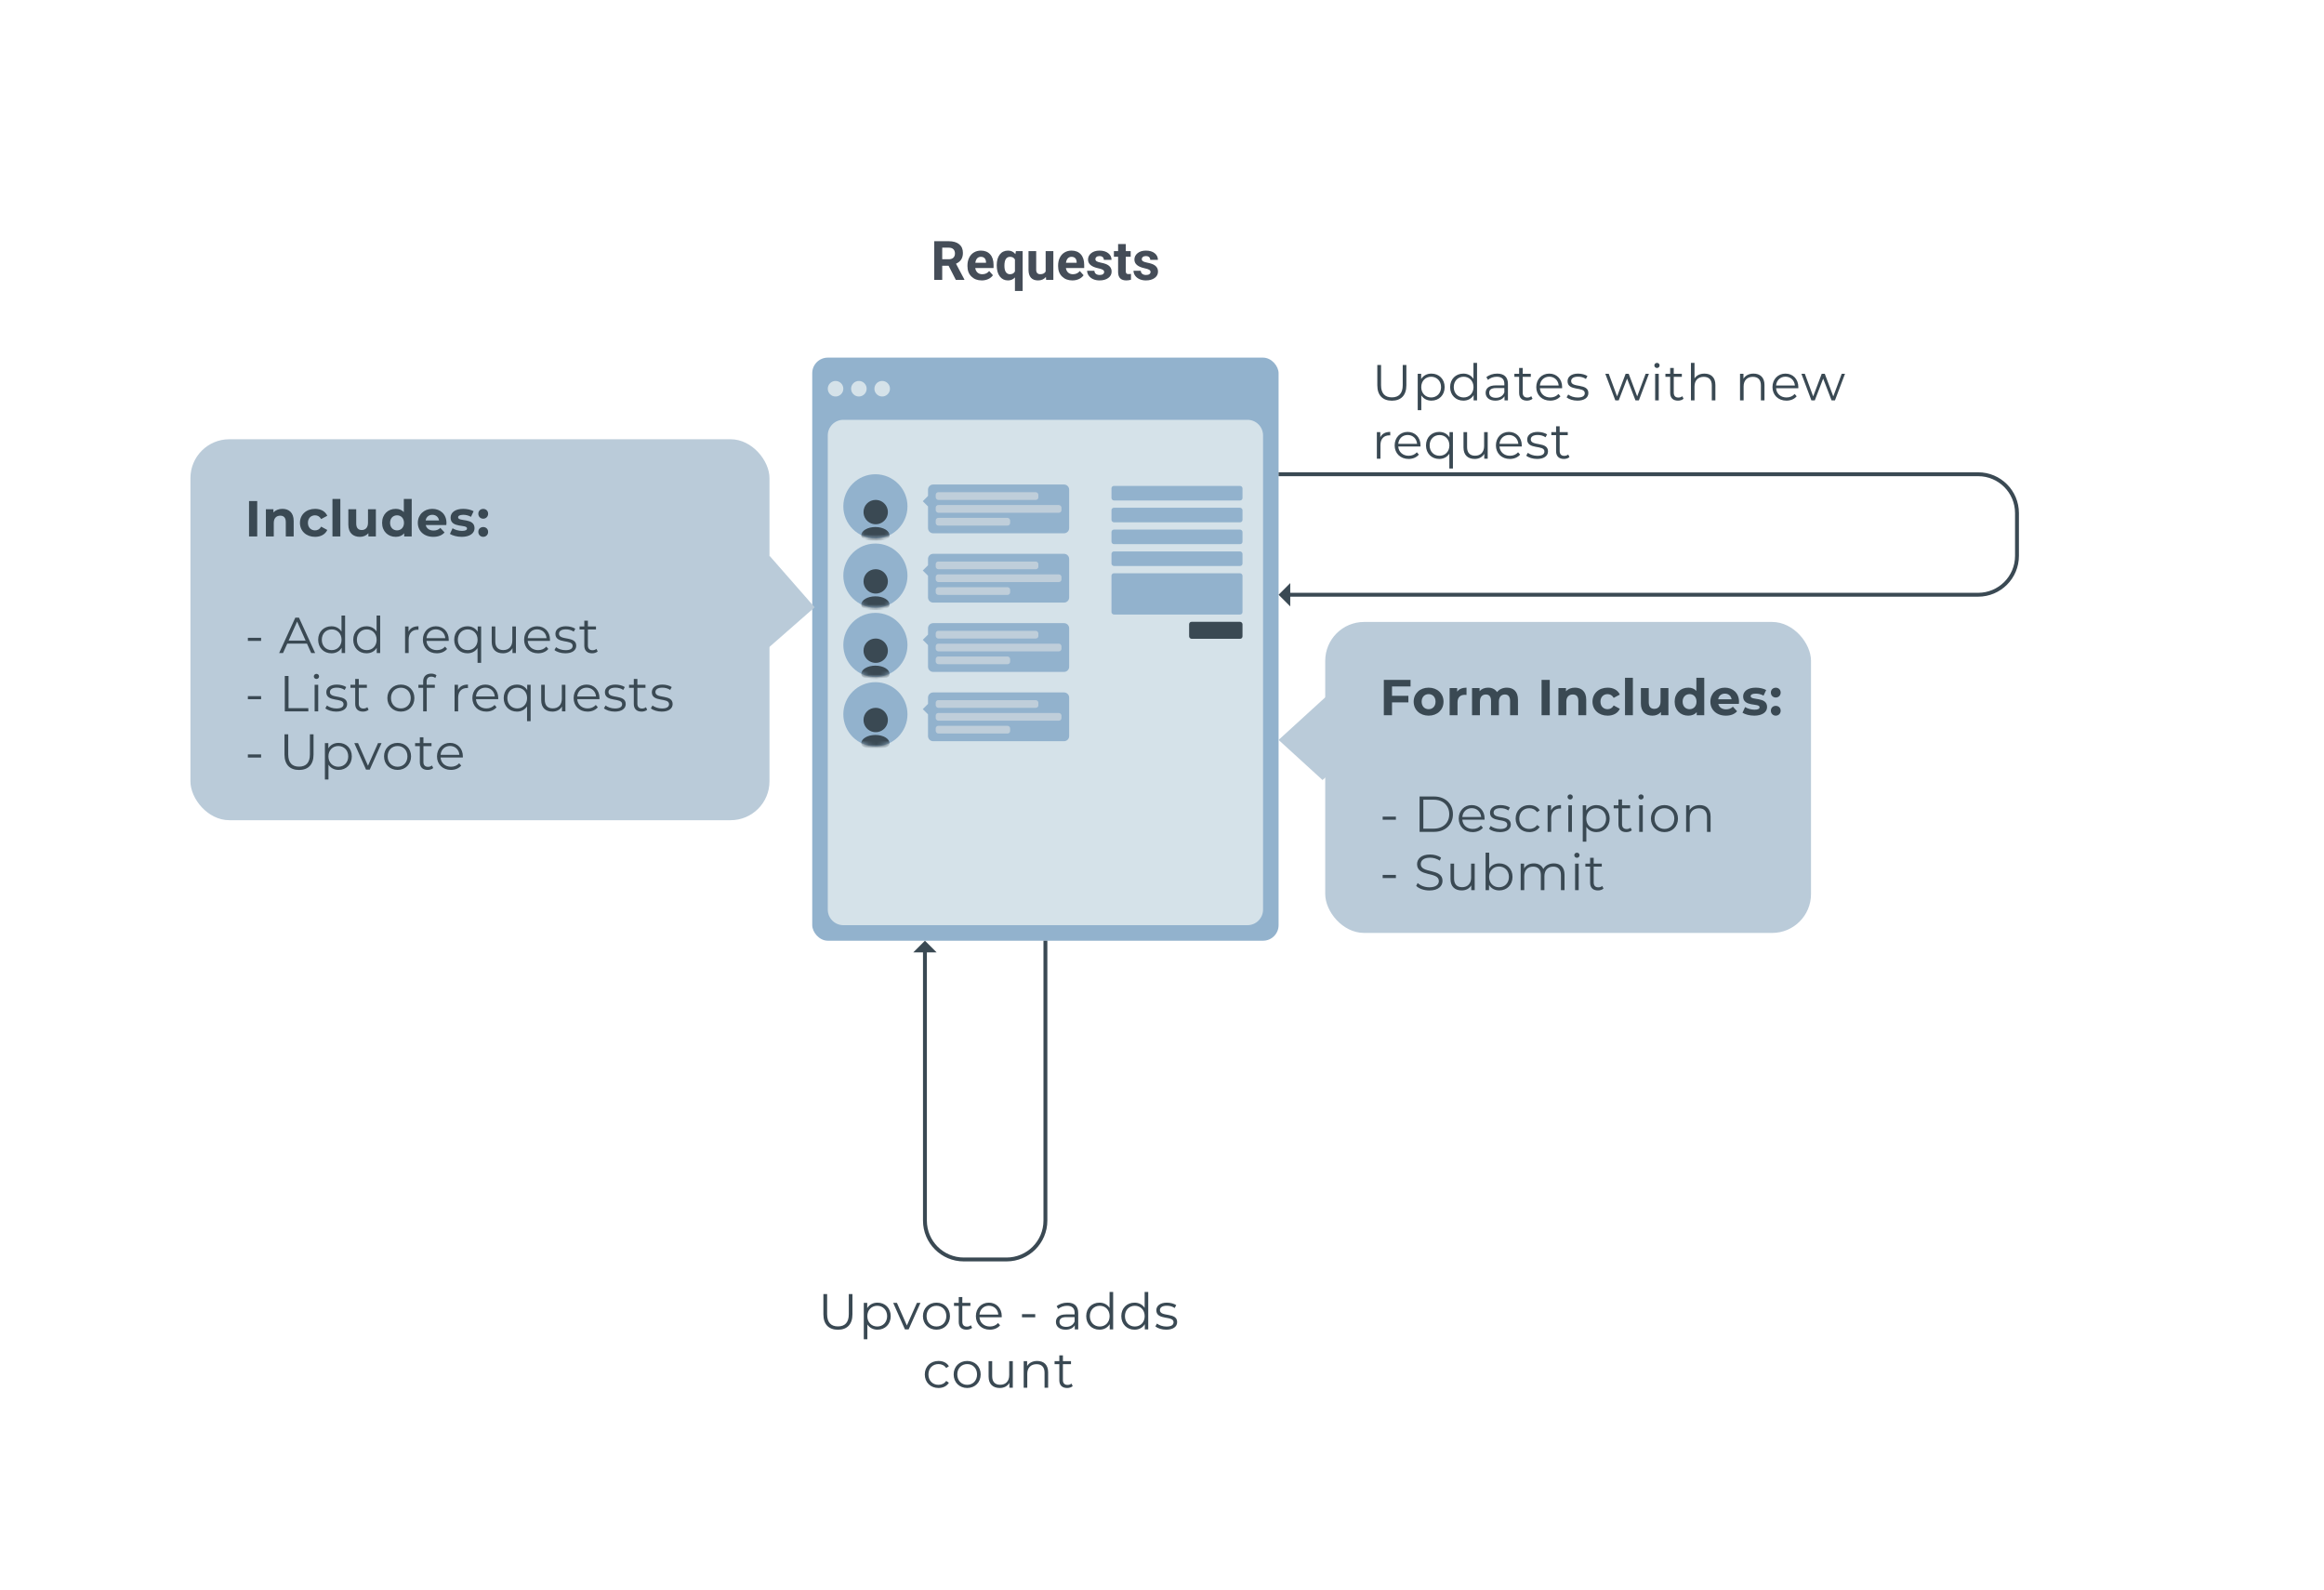 <svg width="598" height="409" viewBox="0 0 598 409" fill="none" xmlns="http://www.w3.org/2000/svg">
<g clip-path="url(#clip0)">
<rect x="209" y="92" width="120" height="150" rx="4" fill="#92B2CD"/>
<path fill-rule="evenodd" clip-rule="evenodd" d="M217 108H321C323.209 108 325 109.791 325 112V234C325 236.209 323.209 238 321 238H217C214.791 238 213 236.209 213 234V112C213 109.791 214.791 108 217 108ZM215 98C216.105 98 217 98.895 217 100C217 101.105 216.105 102 215 102C213.895 102 213 101.105 213 100C213.003 98.897 213.897 98.003 215 98ZM221 98C222.105 98 223 98.895 223 100C223 101.105 222.105 102 221 102C219.895 102 219 101.105 219 100C219.003 98.897 219.897 98.003 221 98ZM227 98C228.105 98 229 98.895 229 100C229 101.105 228.105 102 227 102C225.895 102 225 101.105 225 100C225.003 98.897 225.897 98.003 227 98Z" fill="#D5E2E9"/>
<path d="M225.255 138.509C229.814 138.509 233.509 134.814 233.509 130.255C233.509 125.696 229.814 122 225.255 122C220.696 122 217 125.696 217 130.255C217 134.814 220.696 138.509 225.255 138.509Z" fill="#92B2CD"/>
<mask id="mask0" mask-type="alpha" maskUnits="userSpaceOnUse" x="217" y="122" width="17" height="17">
<path d="M225.255 138.509C229.814 138.509 233.509 134.814 233.509 130.255C233.509 125.696 229.814 122 225.255 122C220.696 122 217 125.696 217 130.255C217 134.814 220.696 138.509 225.255 138.509Z" fill="white"/>
</mask>
<g mask="url(#mask0)">
<path fill-rule="evenodd" clip-rule="evenodd" d="M225.255 135.578C227.263 135.578 228.887 136.535 228.887 137.711C228.887 138.886 227.263 139.078 225.255 139.078C223.248 139.078 221.623 138.886 221.623 137.711C221.623 136.535 223.248 135.578 225.255 135.578ZM228.205 130.486C228.714 131.654 228.465 133.015 227.574 133.927C226.683 134.839 225.328 135.121 224.148 134.639C222.967 134.158 222.196 133.009 222.198 131.734C222.188 130.913 222.504 130.122 223.078 129.535C223.651 128.948 224.434 128.613 225.255 128.604C226.53 128.573 227.696 129.317 228.205 130.486Z" fill="#3A4953"/>
</g>
<path fill-rule="evenodd" clip-rule="evenodd" d="M273.792 124.642H240.113C239.385 124.644 238.795 125.234 238.792 125.962V127.587L237.445 128.934L238.792 130.281V135.868C238.795 136.597 239.385 137.187 240.113 137.189H273.792C274.521 137.187 275.111 136.597 275.113 135.868V125.962C275.111 125.234 274.521 124.644 273.792 124.642Z" fill="#92B2CD"/>
<rect x="240.774" y="126.623" width="26.415" height="1.981" rx="0.66" fill="#BFCEDA"/>
<rect x="240.774" y="129.924" width="32.358" height="1.981" rx="0.66" fill="#BFCEDA"/>
<rect x="240.774" y="133.226" width="19.151" height="1.981" rx="0.66" fill="#BFCEDA"/>
<path d="M225.255 156.339C229.814 156.339 233.509 152.644 233.509 148.085C233.509 143.526 229.814 139.83 225.255 139.83C220.696 139.83 217 143.526 217 148.085C217 152.644 220.696 156.339 225.255 156.339Z" fill="#92B2CD"/>
<mask id="mask1" mask-type="alpha" maskUnits="userSpaceOnUse" x="217" y="139" width="17" height="18">
<path d="M225.255 156.339C229.814 156.339 233.509 152.644 233.509 148.085C233.509 143.526 229.814 139.83 225.255 139.83C220.696 139.83 217 143.526 217 148.085C217 152.644 220.696 156.339 225.255 156.339Z" fill="white"/>
</mask>
<g mask="url(#mask1)">
<path fill-rule="evenodd" clip-rule="evenodd" d="M225.255 153.407C227.263 153.407 228.887 154.365 228.887 155.54C228.887 156.716 227.263 156.907 225.255 156.907C223.248 156.907 221.623 156.716 221.623 155.54C221.623 154.365 223.248 153.407 225.255 153.407ZM225.255 146.434C226.53 146.403 227.696 147.147 228.205 148.315C228.714 149.484 228.465 150.845 227.574 151.757C226.683 152.669 225.328 152.951 224.148 152.469C222.967 151.987 222.196 150.839 222.198 149.564C222.188 148.743 222.504 147.952 223.078 147.365C223.651 146.778 224.434 146.443 225.255 146.434Z" fill="#3A4953"/>
</g>
<path fill-rule="evenodd" clip-rule="evenodd" d="M273.792 142.472H240.113C239.385 142.474 238.795 143.064 238.792 143.792V145.417L237.445 146.764L238.792 148.111V153.698C238.795 154.427 239.385 155.017 240.113 155.019H273.792C274.521 155.017 275.111 154.427 275.113 153.698V143.792C275.111 143.064 274.521 142.474 273.792 142.472Z" fill="#92B2CD"/>
<rect x="240.774" y="144.453" width="26.415" height="1.981" rx="0.66" fill="#BFCEDA"/>
<rect x="240.774" y="147.755" width="32.358" height="1.981" rx="0.66" fill="#BFCEDA"/>
<rect x="240.774" y="151.057" width="19.151" height="1.981" rx="0.66" fill="#BFCEDA"/>
<path d="M225.255 174.17C229.814 174.17 233.509 170.474 233.509 165.915C233.509 161.356 229.814 157.66 225.255 157.66C220.696 157.66 217 161.356 217 165.915C217 170.474 220.696 174.17 225.255 174.17Z" fill="#92B2CD"/>
<mask id="mask2" mask-type="alpha" maskUnits="userSpaceOnUse" x="217" y="157" width="17" height="18">
<path d="M225.255 174.17C229.814 174.17 233.509 170.474 233.509 165.915C233.509 161.356 229.814 157.66 225.255 157.66C220.696 157.66 217 161.356 217 165.915C217 170.474 220.696 174.17 225.255 174.17Z" fill="white"/>
</mask>
<g mask="url(#mask2)">
<path fill-rule="evenodd" clip-rule="evenodd" d="M225.255 171.238C227.263 171.238 228.887 172.195 228.887 173.371C228.887 174.546 227.263 174.738 225.255 174.738C223.248 174.738 221.623 174.546 221.623 173.371C221.623 172.195 223.248 171.238 225.255 171.238ZM228.205 166.146C228.714 167.315 228.465 168.675 227.574 169.587C226.683 170.499 225.328 170.781 224.148 170.299C222.967 169.818 222.196 168.669 222.198 167.394C222.188 166.574 222.504 165.783 223.078 165.196C223.651 164.608 224.434 164.273 225.255 164.264C226.53 164.233 227.696 164.977 228.205 166.146Z" fill="#3A4953"/>
</g>
<path fill-rule="evenodd" clip-rule="evenodd" d="M273.792 160.302H240.113C239.385 160.304 238.795 160.894 238.792 161.623V163.247L237.445 164.594L238.792 165.941V171.528C238.795 172.257 239.385 172.847 240.113 172.849H273.792C274.521 172.847 275.111 172.257 275.113 171.528V161.623C275.111 160.894 274.521 160.304 273.792 160.302Z" fill="#92B2CD"/>
<rect x="240.774" y="162.283" width="26.415" height="1.981" rx="0.66" fill="#BFCEDA"/>
<rect x="240.774" y="165.585" width="32.358" height="1.981" rx="0.66" fill="#BFCEDA"/>
<rect x="240.774" y="168.887" width="19.151" height="1.981" rx="0.66" fill="#BFCEDA"/>
<path d="M225.255 192C229.814 192 233.509 188.304 233.509 183.745C233.509 179.186 229.814 175.49 225.255 175.49C220.696 175.49 217 179.186 217 183.745C217 188.304 220.696 192 225.255 192Z" fill="#92B2CD"/>
<mask id="mask3" mask-type="alpha" maskUnits="userSpaceOnUse" x="217" y="175" width="17" height="17">
<path d="M225.255 192C229.814 192 233.509 188.304 233.509 183.745C233.509 179.186 229.814 175.49 225.255 175.49C220.696 175.49 217 179.186 217 183.745C217 188.304 220.696 192 225.255 192Z" fill="white"/>
</mask>
<g mask="url(#mask3)">
<path fill-rule="evenodd" clip-rule="evenodd" d="M225.255 189.068C227.263 189.068 228.887 190.025 228.887 191.201C228.887 192.376 227.263 192.568 225.255 192.568C223.248 192.568 221.623 192.376 221.623 191.201C221.623 190.025 223.248 189.068 225.255 189.068ZM225.255 182.094C226.53 182.063 227.696 182.807 228.205 183.976C228.714 185.145 228.465 186.505 227.574 187.417C226.683 188.329 225.328 188.611 224.148 188.129C222.967 187.648 222.196 186.499 222.198 185.224C222.188 184.404 222.504 183.613 223.078 183.026C223.651 182.439 224.434 182.103 225.255 182.094Z" fill="#3A4953"/>
</g>
<path fill-rule="evenodd" clip-rule="evenodd" d="M273.792 178.132H240.113C239.385 178.134 238.795 178.724 238.792 179.453V181.077L237.445 182.425L238.792 183.772V189.358C238.795 190.087 239.385 190.677 240.113 190.679H273.792C274.521 190.677 275.111 190.087 275.113 189.358V179.453C275.111 178.724 274.521 178.134 273.792 178.132Z" fill="#92B2CD"/>
<rect x="240.774" y="180.113" width="26.415" height="1.981" rx="0.66" fill="#BFCEDA"/>
<rect x="240.774" y="183.415" width="32.358" height="1.981" rx="0.66" fill="#BFCEDA"/>
<rect x="240.774" y="186.717" width="19.151" height="1.981" rx="0.66" fill="#BFCEDA"/>
<path d="M244.083 68.358H242.449V72.002H240.398V62.049H244.097C245.272 62.049 246.179 62.311 246.817 62.835C247.455 63.359 247.774 64.1 247.774 65.057C247.774 65.736 247.626 66.303 247.33 66.759C247.038 67.21 246.594 67.57 245.997 67.839L248.15 71.906V72.002H245.949L244.083 68.358ZM242.449 66.697H244.104C244.618 66.697 245.017 66.567 245.3 66.308C245.582 66.043 245.724 65.681 245.724 65.221C245.724 64.751 245.589 64.382 245.32 64.113C245.056 63.844 244.648 63.71 244.097 63.71H242.449V66.697ZM252.614 72.139C251.53 72.139 250.646 71.806 249.962 71.141C249.283 70.475 248.943 69.589 248.943 68.481V68.29C248.943 67.547 249.087 66.884 249.374 66.301C249.661 65.713 250.067 65.262 250.591 64.947C251.119 64.628 251.721 64.469 252.396 64.469C253.407 64.469 254.202 64.788 254.781 65.426C255.365 66.064 255.656 66.968 255.656 68.14V68.946H250.946C251.01 69.429 251.201 69.817 251.521 70.108C251.844 70.4 252.252 70.546 252.744 70.546C253.505 70.546 254.1 70.27 254.528 69.719L255.499 70.806C255.203 71.225 254.802 71.553 254.296 71.79C253.79 72.022 253.229 72.139 252.614 72.139ZM252.389 66.068C251.997 66.068 251.678 66.201 251.432 66.465C251.19 66.729 251.035 67.107 250.967 67.6H253.715V67.442C253.706 67.005 253.587 66.668 253.359 66.431C253.132 66.189 252.808 66.068 252.389 66.068ZM256.477 68.235C256.477 67.073 256.734 66.155 257.249 65.481C257.769 64.806 258.479 64.469 259.382 64.469C260.175 64.469 260.806 64.772 261.275 65.378L261.405 64.606H263.142V74.846H261.159V71.366C260.703 71.881 260.106 72.139 259.368 72.139C258.489 72.139 257.787 71.797 257.263 71.113C256.739 70.43 256.477 69.47 256.477 68.235ZM258.452 68.379C258.452 69.085 258.575 69.623 258.821 69.992C259.072 70.361 259.423 70.546 259.874 70.546C260.48 70.546 260.909 70.304 261.159 69.821V66.766C260.913 66.301 260.489 66.068 259.888 66.068C259.432 66.068 259.079 66.253 258.828 66.622C258.577 66.991 258.452 67.577 258.452 68.379ZM269.13 71.25C268.642 71.842 267.968 72.139 267.106 72.139C266.313 72.139 265.707 71.911 265.288 71.455C264.873 70.999 264.661 70.332 264.652 69.452V64.606H266.628V69.384C266.628 70.154 266.979 70.539 267.681 70.539C268.351 70.539 268.811 70.307 269.062 69.842V64.606H271.044V72.002H269.185L269.13 71.25ZM275.938 72.139C274.854 72.139 273.97 71.806 273.286 71.141C272.607 70.475 272.268 69.589 272.268 68.481V68.29C272.268 67.547 272.411 66.884 272.698 66.301C272.985 65.713 273.391 65.262 273.915 64.947C274.444 64.628 275.045 64.469 275.72 64.469C276.731 64.469 277.527 64.788 278.105 65.426C278.689 66.064 278.98 66.968 278.98 68.14V68.946H274.271C274.334 69.429 274.526 69.817 274.845 70.108C275.168 70.4 275.576 70.546 276.068 70.546C276.829 70.546 277.424 70.27 277.853 69.719L278.823 70.806C278.527 71.225 278.126 71.553 277.62 71.79C277.114 72.022 276.554 72.139 275.938 72.139ZM275.713 66.068C275.321 66.068 275.002 66.201 274.756 66.465C274.514 66.729 274.359 67.107 274.291 67.6H277.039V67.442C277.03 67.005 276.911 66.668 276.684 66.431C276.456 66.189 276.132 66.068 275.713 66.068ZM284.114 69.958C284.114 69.716 283.993 69.527 283.752 69.391C283.515 69.249 283.132 69.124 282.604 69.015C280.844 68.645 279.965 67.898 279.965 66.772C279.965 66.116 280.236 65.569 280.778 65.132C281.325 64.69 282.038 64.469 282.918 64.469C283.857 64.469 284.606 64.69 285.167 65.132C285.732 65.574 286.015 66.148 286.015 66.855H284.039C284.039 66.572 283.948 66.34 283.766 66.157C283.583 65.97 283.299 65.877 282.911 65.877C282.578 65.877 282.321 65.952 282.139 66.103C281.956 66.253 281.865 66.444 281.865 66.677C281.865 66.895 281.968 67.073 282.173 67.21C282.382 67.342 282.733 67.458 283.226 67.559C283.718 67.654 284.132 67.764 284.47 67.887C285.513 68.269 286.035 68.933 286.035 69.876C286.035 70.55 285.746 71.097 285.167 71.517C284.588 71.931 283.841 72.139 282.925 72.139C282.305 72.139 281.754 72.029 281.271 71.811C280.792 71.587 280.416 71.284 280.143 70.901C279.869 70.514 279.732 70.097 279.732 69.65H281.605C281.624 70.001 281.754 70.27 281.995 70.457C282.237 70.644 282.56 70.737 282.966 70.737C283.344 70.737 283.629 70.667 283.82 70.525C284.016 70.38 284.114 70.19 284.114 69.958ZM289.679 62.787V64.606H290.943V66.055H289.679V69.746C289.679 70.019 289.731 70.216 289.836 70.334C289.941 70.453 290.141 70.512 290.438 70.512C290.656 70.512 290.85 70.496 291.019 70.464V71.961C290.631 72.079 290.232 72.139 289.822 72.139C288.437 72.139 287.73 71.439 287.703 70.04V66.055H286.623V64.606H287.703V62.787H289.679ZM296.05 69.958C296.05 69.716 295.929 69.527 295.688 69.391C295.451 69.249 295.068 69.124 294.539 69.015C292.78 68.645 291.9 67.898 291.9 66.772C291.9 66.116 292.172 65.569 292.714 65.132C293.261 64.69 293.974 64.469 294.854 64.469C295.792 64.469 296.542 64.69 297.103 65.132C297.668 65.574 297.95 66.148 297.95 66.855H295.975C295.975 66.572 295.883 66.34 295.701 66.157C295.519 65.97 295.234 65.877 294.847 65.877C294.514 65.877 294.257 65.952 294.074 66.103C293.892 66.253 293.801 66.444 293.801 66.677C293.801 66.895 293.903 67.073 294.108 67.21C294.318 67.342 294.669 67.458 295.161 67.559C295.653 67.654 296.068 67.764 296.405 67.887C297.449 68.269 297.971 68.933 297.971 69.876C297.971 70.55 297.681 71.097 297.103 71.517C296.524 71.931 295.776 72.139 294.86 72.139C294.241 72.139 293.689 72.029 293.206 71.811C292.728 71.587 292.352 71.284 292.078 70.901C291.805 70.514 291.668 70.097 291.668 69.65H293.541C293.559 70.001 293.689 70.27 293.931 70.457C294.172 70.644 294.496 70.737 294.901 70.737C295.28 70.737 295.564 70.667 295.756 70.525C295.952 70.38 296.05 70.19 296.05 69.958Z" fill="#454D58"/>
<rect x="286" y="125" width="33.714" height="3.746" rx="0.624" fill="#92B2CD"/>
<rect x="286" y="130.619" width="33.714" height="3.746" rx="0.624" fill="#92B2CD"/>
<rect x="286" y="136.238" width="33.714" height="3.746" rx="0.624" fill="#92B2CD"/>
<rect x="286" y="141.857" width="33.714" height="3.746" rx="0.624" fill="#92B2CD"/>
<rect x="286" y="147.476" width="33.714" height="10.614" rx="0.624" fill="#92B2CD"/>
<rect x="305.979" y="159.963" width="13.736" height="4.37" rx="0.624" fill="#3A4953"/>
<rect x="49" y="113" width="149" height="98" rx="10" fill="#BACBD9"/>
<path fill-rule="evenodd" clip-rule="evenodd" d="M209.625 156.229L197.591 166.773L186 153.544L198.035 143L209.625 156.229Z" fill="#BACBD9"/>
<path d="M64.079 138H66.185V128.9H64.079V138ZM72.669 130.902C71.72 130.902 70.901 131.227 70.355 131.825V131.006H68.418V138H70.446V134.542C70.446 133.255 71.148 132.657 72.123 132.657C73.02 132.657 73.54 133.177 73.54 134.308V138H75.568V133.996C75.568 131.864 74.32 130.902 72.669 130.902ZM81.079 138.104C82.548 138.104 83.705 137.454 84.212 136.336L82.639 135.478C82.262 136.154 81.703 136.44 81.066 136.44C80.039 136.44 79.233 135.725 79.233 134.503C79.233 133.281 80.039 132.566 81.066 132.566C81.703 132.566 82.262 132.865 82.639 133.528L84.212 132.683C83.705 131.539 82.548 130.902 81.079 130.902C78.804 130.902 77.179 132.397 77.179 134.503C77.179 136.609 78.804 138.104 81.079 138.104ZM85.546 138H87.574V128.354H85.546V138ZM94.691 131.006V134.464C94.691 135.751 94.015 136.349 93.079 136.349C92.182 136.349 91.662 135.829 91.662 134.659V131.006H89.634V134.958C89.634 137.116 90.869 138.104 92.624 138.104C93.482 138.104 94.262 137.779 94.795 137.168V138H96.719V131.006H94.691ZM103.91 128.354V131.747C103.403 131.175 102.675 130.902 101.817 130.902C99.841 130.902 98.32 132.306 98.32 134.503C98.32 136.7 99.841 138.104 101.817 138.104C102.753 138.104 103.494 137.805 104.001 137.194V138H105.938V128.354H103.91ZM102.168 136.44C101.154 136.44 100.374 135.712 100.374 134.503C100.374 133.294 101.154 132.566 102.168 132.566C103.169 132.566 103.949 133.294 103.949 134.503C103.949 135.712 103.169 136.44 102.168 136.44ZM114.883 134.529C114.883 132.28 113.297 130.902 111.243 130.902C109.111 130.902 107.512 132.41 107.512 134.503C107.512 136.583 109.085 138.104 111.503 138.104C112.764 138.104 113.739 137.714 114.389 136.973L113.31 135.803C112.829 136.258 112.296 136.479 111.555 136.479C110.489 136.479 109.748 135.946 109.553 135.075H114.844C114.857 134.906 114.883 134.685 114.883 134.529ZM111.256 132.436C112.166 132.436 112.829 133.008 112.972 133.892H109.527C109.67 132.995 110.333 132.436 111.256 132.436ZM118.803 138.104C120.896 138.104 122.105 137.181 122.105 135.881C122.105 133.125 117.88 134.282 117.88 133.086C117.88 132.722 118.27 132.436 119.18 132.436C119.817 132.436 120.506 132.566 121.195 132.956L121.871 131.513C121.208 131.123 120.142 130.902 119.18 130.902C117.139 130.902 115.943 131.838 115.943 133.164C115.943 135.959 120.168 134.789 120.168 135.933C120.168 136.323 119.817 136.57 118.881 136.57C118.023 136.57 117.074 136.297 116.45 135.894L115.774 137.35C116.424 137.779 117.62 138.104 118.803 138.104ZM124.34 133.437C125.042 133.437 125.601 132.904 125.601 132.163C125.601 131.409 125.042 130.915 124.34 130.915C123.638 130.915 123.079 131.409 123.079 132.163C123.079 132.904 123.638 133.437 124.34 133.437ZM124.34 138.104C125.042 138.104 125.601 137.571 125.601 136.83C125.601 136.076 125.042 135.582 124.34 135.582C123.638 135.582 123.079 136.076 123.079 136.83C123.079 137.571 123.638 138.104 124.34 138.104ZM63.78 164.88H67.186V164.074H63.78V164.88ZM80.081 168H81.094L76.934 158.9H75.986L71.826 168H72.826L73.918 165.569H78.989L80.081 168ZM74.269 164.789L76.454 159.901L78.638 164.789H74.269ZM87.875 158.354V162.462C87.303 161.578 86.367 161.11 85.275 161.11C83.325 161.11 81.869 162.514 81.869 164.581C81.869 166.648 83.325 168.065 85.275 168.065C86.406 168.065 87.355 167.571 87.914 166.648V168H88.798V158.354H87.875ZM85.353 167.246C83.897 167.246 82.805 166.18 82.805 164.581C82.805 162.982 83.897 161.916 85.353 161.916C86.796 161.916 87.888 162.982 87.888 164.581C87.888 166.18 86.796 167.246 85.353 167.246ZM96.902 158.354V162.462C96.33 161.578 95.394 161.11 94.302 161.11C92.352 161.11 90.896 162.514 90.896 164.581C90.896 166.648 92.352 168.065 94.302 168.065C95.433 168.065 96.382 167.571 96.941 166.648V168H97.825V158.354H96.902ZM94.38 167.246C92.924 167.246 91.832 166.18 91.832 164.581C91.832 162.982 92.924 161.916 94.38 161.916C95.823 161.916 96.915 162.982 96.915 164.581C96.915 166.18 95.823 167.246 94.38 167.246ZM105.116 162.501V161.162H104.232V168H105.155V164.516C105.155 162.904 106.026 161.994 107.456 161.994C107.521 161.994 107.599 162.007 107.677 162.007V161.11C106.416 161.11 105.545 161.591 105.116 162.501ZM115.468 164.581C115.468 162.527 114.077 161.11 112.153 161.11C110.229 161.11 108.812 162.553 108.812 164.581C108.812 166.609 110.268 168.065 112.4 168.065C113.479 168.065 114.428 167.675 115.039 166.947L114.519 166.349C113.999 166.947 113.258 167.246 112.426 167.246C110.931 167.246 109.839 166.297 109.735 164.867H115.455C115.455 164.763 115.468 164.659 115.468 164.581ZM112.153 161.903C113.492 161.903 114.467 162.839 114.584 164.178H109.735C109.852 162.839 110.827 161.903 112.153 161.903ZM122.919 161.162V162.514C122.36 161.604 121.411 161.11 120.28 161.11C118.33 161.11 116.874 162.514 116.874 164.581C116.874 166.661 118.33 168.065 120.28 168.065C121.372 168.065 122.308 167.597 122.88 166.713V170.522H123.803V161.162H122.919ZM120.358 167.246C118.902 167.246 117.81 166.18 117.81 164.581C117.81 162.995 118.902 161.916 120.358 161.916C121.801 161.916 122.893 162.995 122.893 164.581C122.893 166.18 121.801 167.246 120.358 167.246ZM131.83 161.162V164.75C131.83 166.31 130.933 167.233 129.503 167.233C128.203 167.233 127.449 166.492 127.449 165.036V161.162H126.526V165.127C126.526 167.09 127.67 168.065 129.412 168.065C130.504 168.065 131.388 167.584 131.869 166.752V168H132.753V161.162H131.83ZM141.521 164.581C141.521 162.527 140.13 161.11 138.206 161.11C136.282 161.11 134.865 162.553 134.865 164.581C134.865 166.609 136.321 168.065 138.453 168.065C139.532 168.065 140.481 167.675 141.092 166.947L140.572 166.349C140.052 166.947 139.311 167.246 138.479 167.246C136.984 167.246 135.892 166.297 135.788 164.867H141.508C141.508 164.763 141.521 164.659 141.521 164.581ZM138.206 161.903C139.545 161.903 140.52 162.839 140.637 164.178H135.788C135.905 162.839 136.88 161.903 138.206 161.903ZM145.45 168.065C147.231 168.065 148.271 167.298 148.271 166.115C148.271 163.489 143.838 164.88 143.838 163.034C143.838 162.384 144.384 161.903 145.619 161.903C146.321 161.903 147.036 162.072 147.634 162.488L148.037 161.747C147.465 161.357 146.503 161.11 145.619 161.11C143.877 161.11 142.915 161.942 142.915 163.06C142.915 165.764 147.348 164.36 147.348 166.141C147.348 166.817 146.815 167.259 145.515 167.259C144.553 167.259 143.63 166.921 143.084 166.492L142.668 167.22C143.227 167.701 144.319 168.065 145.45 168.065ZM153.47 166.921C153.21 167.155 152.833 167.272 152.456 167.272C151.689 167.272 151.273 166.83 151.273 166.024V161.942H153.353V161.162H151.273V159.667H150.35V161.162H149.128V161.942H150.35V166.076C150.35 167.337 151.065 168.065 152.352 168.065C152.885 168.065 153.431 167.909 153.795 167.584L153.47 166.921ZM63.78 179.88H67.186V179.074H63.78V179.88ZM73.281 183H79.34V182.168H74.243V173.9H73.281V183ZM81.427 174.667C81.817 174.667 82.103 174.368 82.103 173.991C82.103 173.64 81.803 173.354 81.427 173.354C81.049 173.354 80.751 173.653 80.751 174.004C80.751 174.368 81.049 174.667 81.427 174.667ZM80.959 183H81.882V176.162H80.959V183ZM86.499 183.065C88.28 183.065 89.32 182.298 89.32 181.115C89.32 178.489 84.887 179.88 84.887 178.034C84.887 177.384 85.433 176.903 86.668 176.903C87.37 176.903 88.085 177.072 88.683 177.488L89.086 176.747C88.514 176.357 87.552 176.11 86.668 176.11C84.926 176.11 83.964 176.942 83.964 178.06C83.964 180.764 88.397 179.36 88.397 181.141C88.397 181.817 87.864 182.259 86.564 182.259C85.602 182.259 84.679 181.921 84.133 181.492L83.717 182.22C84.276 182.701 85.368 183.065 86.499 183.065ZM94.519 181.921C94.259 182.155 93.882 182.272 93.505 182.272C92.738 182.272 92.322 181.83 92.322 181.024V176.942H94.402V176.162H92.322V174.667H91.399V176.162H90.177V176.942H91.399V181.076C91.399 182.337 92.114 183.065 93.401 183.065C93.934 183.065 94.48 182.909 94.844 182.584L94.519 181.921ZM103.155 183.065C105.157 183.065 106.626 181.609 106.626 179.581C106.626 177.553 105.157 176.11 103.155 176.11C101.153 176.11 99.671 177.553 99.671 179.581C99.671 181.609 101.153 183.065 103.155 183.065ZM103.155 182.246C101.699 182.246 100.607 181.18 100.607 179.581C100.607 177.982 101.699 176.916 103.155 176.916C104.611 176.916 105.69 177.982 105.69 179.581C105.69 181.18 104.611 182.246 103.155 182.246ZM110.989 174.069C111.379 174.069 111.743 174.186 112.003 174.407L112.315 173.718C111.977 173.432 111.457 173.289 110.95 173.289C109.611 173.289 108.883 174.095 108.883 175.317V176.162H107.661V176.942H108.883V183H109.806V176.942H111.886V176.162H109.78V175.356C109.78 174.511 110.196 174.069 110.989 174.069ZM117.852 177.501V176.162H116.968V183H117.891V179.516C117.891 177.904 118.762 176.994 120.192 176.994C120.257 176.994 120.335 177.007 120.413 177.007V176.11C119.152 176.11 118.281 176.591 117.852 177.501ZM128.205 179.581C128.205 177.527 126.814 176.11 124.89 176.11C122.966 176.11 121.549 177.553 121.549 179.581C121.549 181.609 123.005 183.065 125.137 183.065C126.216 183.065 127.165 182.675 127.776 181.947L127.256 181.349C126.736 181.947 125.995 182.246 125.163 182.246C123.668 182.246 122.576 181.297 122.472 179.867H128.192C128.192 179.763 128.205 179.659 128.205 179.581ZM124.89 176.903C126.229 176.903 127.204 177.839 127.321 179.178H122.472C122.589 177.839 123.564 176.903 124.89 176.903ZM135.656 176.162V177.514C135.097 176.604 134.148 176.11 133.017 176.11C131.067 176.11 129.611 177.514 129.611 179.581C129.611 181.661 131.067 183.065 133.017 183.065C134.109 183.065 135.045 182.597 135.617 181.713V185.522H136.54V176.162H135.656ZM133.095 182.246C131.639 182.246 130.547 181.18 130.547 179.581C130.547 177.995 131.639 176.916 133.095 176.916C134.538 176.916 135.63 177.995 135.63 179.581C135.63 181.18 134.538 182.246 133.095 182.246ZM144.566 176.162V179.75C144.566 181.31 143.669 182.233 142.239 182.233C140.939 182.233 140.185 181.492 140.185 180.036V176.162H139.262V180.127C139.262 182.09 140.406 183.065 142.148 183.065C143.24 183.065 144.124 182.584 144.605 181.752V183H145.489V176.162H144.566ZM154.258 179.581C154.258 177.527 152.867 176.11 150.943 176.11C149.019 176.11 147.602 177.553 147.602 179.581C147.602 181.609 149.058 183.065 151.19 183.065C152.269 183.065 153.218 182.675 153.829 181.947L153.309 181.349C152.789 181.947 152.048 182.246 151.216 182.246C149.721 182.246 148.629 181.297 148.525 179.867H154.245C154.245 179.763 154.258 179.659 154.258 179.581ZM150.943 176.903C152.282 176.903 153.257 177.839 153.374 179.178H148.525C148.642 177.839 149.617 176.903 150.943 176.903ZM158.186 183.065C159.967 183.065 161.007 182.298 161.007 181.115C161.007 178.489 156.574 179.88 156.574 178.034C156.574 177.384 157.12 176.903 158.355 176.903C159.057 176.903 159.772 177.072 160.37 177.488L160.773 176.747C160.201 176.357 159.239 176.11 158.355 176.11C156.613 176.11 155.651 176.942 155.651 178.06C155.651 180.764 160.084 179.36 160.084 181.141C160.084 181.817 159.551 182.259 158.251 182.259C157.289 182.259 156.366 181.921 155.82 181.492L155.404 182.22C155.963 182.701 157.055 183.065 158.186 183.065ZM166.206 181.921C165.946 182.155 165.569 182.272 165.192 182.272C164.425 182.272 164.009 181.83 164.009 181.024V176.942H166.089V176.162H164.009V174.667H163.086V176.162H161.864V176.942H163.086V181.076C163.086 182.337 163.801 183.065 165.088 183.065C165.621 183.065 166.167 182.909 166.531 182.584L166.206 181.921ZM170.261 183.065C172.042 183.065 173.082 182.298 173.082 181.115C173.082 178.489 168.649 179.88 168.649 178.034C168.649 177.384 169.195 176.903 170.43 176.903C171.132 176.903 171.847 177.072 172.445 177.488L172.848 176.747C172.276 176.357 171.314 176.11 170.43 176.11C168.688 176.11 167.726 176.942 167.726 178.06C167.726 180.764 172.159 179.36 172.159 181.141C172.159 181.817 171.626 182.259 170.326 182.259C169.364 182.259 168.441 181.921 167.895 181.492L167.479 182.22C168.038 182.701 169.13 183.065 170.261 183.065ZM63.78 194.88H67.186V194.074H63.78V194.88ZM76.948 198.078C79.275 198.078 80.678 196.726 80.678 194.113V188.9H79.743V194.074C79.743 196.232 78.728 197.22 76.948 197.22C75.18 197.22 74.165 196.232 74.165 194.074V188.9H73.204V194.113C73.204 196.726 74.621 198.078 76.948 198.078ZM87.122 191.11C85.991 191.11 85.042 191.604 84.483 192.514V191.162H83.599V200.522H84.522V196.713C85.094 197.597 86.03 198.065 87.122 198.065C89.072 198.065 90.528 196.661 90.528 194.581C90.528 192.514 89.072 191.11 87.122 191.11ZM87.057 197.246C85.601 197.246 84.509 196.18 84.509 194.581C84.509 192.995 85.601 191.916 87.057 191.916C88.5 191.916 89.605 192.995 89.605 194.581C89.605 196.18 88.5 197.246 87.057 197.246ZM97.272 191.162L94.685 196.986L92.124 191.162H91.162L94.191 198H95.14L98.182 191.162H97.272ZM102.303 198.065C104.305 198.065 105.774 196.609 105.774 194.581C105.774 192.553 104.305 191.11 102.303 191.11C100.301 191.11 98.819 192.553 98.819 194.581C98.819 196.609 100.301 198.065 102.303 198.065ZM102.303 197.246C100.847 197.246 99.755 196.18 99.755 194.581C99.755 192.982 100.847 191.916 102.303 191.916C103.759 191.916 104.838 192.982 104.838 194.581C104.838 196.18 103.759 197.246 102.303 197.246ZM111.151 196.921C110.891 197.155 110.514 197.272 110.137 197.272C109.37 197.272 108.954 196.83 108.954 196.024V191.942H111.034V191.162H108.954V189.667H108.031V191.162H106.809V191.942H108.031V196.076C108.031 197.337 108.746 198.065 110.033 198.065C110.566 198.065 111.112 197.909 111.476 197.584L111.151 196.921ZM119.099 194.581C119.099 192.527 117.708 191.11 115.784 191.11C113.86 191.11 112.443 192.553 112.443 194.581C112.443 196.609 113.899 198.065 116.031 198.065C117.11 198.065 118.059 197.675 118.67 196.947L118.15 196.349C117.63 196.947 116.889 197.246 116.057 197.246C114.562 197.246 113.47 196.297 113.366 194.867H119.086C119.086 194.763 119.099 194.659 119.099 194.581ZM115.784 191.903C117.123 191.903 118.098 192.839 118.215 194.178H113.366C113.483 192.839 114.458 191.903 115.784 191.903Z" fill="#3A4953"/>
<rect x="341" y="160" width="125" height="80" rx="10" fill="#BACBD9"/>
<path fill-rule="evenodd" clip-rule="evenodd" d="M341.436 179L352.749 189.322L340.313 200.669L328.999 190.347L341.436 179Z" fill="#BACBD9"/>
<path d="M362.956 176.59V174.9H356.079V184H358.185V180.685H362.397V178.995H358.185V176.59H362.956ZM367.606 184.104C369.829 184.104 371.441 182.609 371.441 180.503C371.441 178.397 369.829 176.902 367.606 176.902C365.383 176.902 363.758 178.397 363.758 180.503C363.758 182.609 365.383 184.104 367.606 184.104ZM367.606 182.44C366.592 182.44 365.812 181.712 365.812 180.503C365.812 179.294 366.592 178.566 367.606 178.566C368.62 178.566 369.387 179.294 369.387 180.503C369.387 181.712 368.62 182.44 367.606 182.44ZM374.95 177.929V177.006H373.013V184H375.041V180.698C375.041 179.359 375.782 178.748 376.9 178.748C377.056 178.748 377.186 178.761 377.355 178.774V176.902C376.276 176.902 375.444 177.253 374.95 177.929ZM387.734 176.902C386.681 176.902 385.771 177.331 385.212 178.046C384.718 177.279 383.886 176.902 382.911 176.902C382.014 176.902 381.234 177.214 380.714 177.812V177.006H378.777V184H380.805V180.49C380.805 179.242 381.442 178.657 382.339 178.657C383.184 178.657 383.665 179.177 383.665 180.308V184H385.693V180.49C385.693 179.242 386.33 178.657 387.24 178.657C388.059 178.657 388.566 179.177 388.566 180.308V184H390.594V179.996C390.594 177.864 389.398 176.902 387.734 176.902ZM396.67 184H398.776V174.9H396.67V184ZM405.26 176.902C404.311 176.902 403.492 177.227 402.946 177.825V177.006H401.009V184H403.037V180.542C403.037 179.255 403.739 178.657 404.714 178.657C405.611 178.657 406.131 179.177 406.131 180.308V184H408.159V179.996C408.159 177.864 406.911 176.902 405.26 176.902ZM413.671 184.104C415.14 184.104 416.297 183.454 416.804 182.336L415.231 181.478C414.854 182.154 414.295 182.44 413.658 182.44C412.631 182.44 411.825 181.725 411.825 180.503C411.825 179.281 412.631 178.566 413.658 178.566C414.295 178.566 414.854 178.865 415.231 179.528L416.804 178.683C416.297 177.539 415.14 176.902 413.671 176.902C411.396 176.902 409.771 178.397 409.771 180.503C409.771 182.609 411.396 184.104 413.671 184.104ZM418.137 184H420.165V174.354H418.137V184ZM427.282 177.006V180.464C427.282 181.751 426.606 182.349 425.67 182.349C424.773 182.349 424.253 181.829 424.253 180.659V177.006H422.225V180.958C422.225 183.116 423.46 184.104 425.215 184.104C426.073 184.104 426.853 183.779 427.386 183.168V184H429.31V177.006H427.282ZM436.501 174.354V177.747C435.994 177.175 435.266 176.902 434.408 176.902C432.432 176.902 430.911 178.306 430.911 180.503C430.911 182.7 432.432 184.104 434.408 184.104C435.344 184.104 436.085 183.805 436.592 183.194V184H438.529V174.354H436.501ZM434.759 182.44C433.745 182.44 432.965 181.712 432.965 180.503C432.965 179.294 433.745 178.566 434.759 178.566C435.76 178.566 436.54 179.294 436.54 180.503C436.54 181.712 435.76 182.44 434.759 182.44ZM447.474 180.529C447.474 178.28 445.888 176.902 443.834 176.902C441.702 176.902 440.103 178.41 440.103 180.503C440.103 182.583 441.676 184.104 444.094 184.104C445.355 184.104 446.33 183.714 446.98 182.973L445.901 181.803C445.42 182.258 444.887 182.479 444.146 182.479C443.08 182.479 442.339 181.946 442.144 181.075H447.435C447.448 180.906 447.474 180.685 447.474 180.529ZM443.847 178.436C444.757 178.436 445.42 179.008 445.563 179.892H442.118C442.261 178.995 442.924 178.436 443.847 178.436ZM451.394 184.104C453.487 184.104 454.696 183.181 454.696 181.881C454.696 179.125 450.471 180.282 450.471 179.086C450.471 178.722 450.861 178.436 451.771 178.436C452.408 178.436 453.097 178.566 453.786 178.956L454.462 177.513C453.799 177.123 452.733 176.902 451.771 176.902C449.73 176.902 448.534 177.838 448.534 179.164C448.534 181.959 452.759 180.789 452.759 181.933C452.759 182.323 452.408 182.57 451.472 182.57C450.614 182.57 449.665 182.297 449.041 181.894L448.365 183.35C449.015 183.779 450.211 184.104 451.394 184.104ZM456.931 179.437C457.633 179.437 458.192 178.904 458.192 178.163C458.192 177.409 457.633 176.915 456.931 176.915C456.229 176.915 455.67 177.409 455.67 178.163C455.67 178.904 456.229 179.437 456.931 179.437ZM456.931 184.104C457.633 184.104 458.192 183.571 458.192 182.83C458.192 182.076 457.633 181.582 456.931 181.582C456.229 181.582 455.67 182.076 455.67 182.83C455.67 183.571 456.229 184.104 456.931 184.104ZM355.78 210.88H359.186V210.074H355.78V210.88ZM365.282 214H368.987C371.899 214 373.862 212.128 373.862 209.45C373.862 206.772 371.899 204.9 368.987 204.9H365.282V214ZM366.244 213.168V205.732H368.935C371.353 205.732 372.913 207.266 372.913 209.45C372.913 211.634 371.353 213.168 368.935 213.168H366.244ZM382.01 210.581C382.01 208.527 380.619 207.11 378.695 207.11C376.771 207.11 375.354 208.553 375.354 210.581C375.354 212.609 376.81 214.065 378.942 214.065C380.021 214.065 380.97 213.675 381.581 212.947L381.061 212.349C380.541 212.947 379.8 213.246 378.968 213.246C377.473 213.246 376.381 212.297 376.277 210.867H381.997C381.997 210.763 382.01 210.659 382.01 210.581ZM378.695 207.903C380.034 207.903 381.009 208.839 381.126 210.178H376.277C376.394 208.839 377.369 207.903 378.695 207.903ZM385.939 214.065C387.72 214.065 388.76 213.298 388.76 212.115C388.76 209.489 384.327 210.88 384.327 209.034C384.327 208.384 384.873 207.903 386.108 207.903C386.81 207.903 387.525 208.072 388.123 208.488L388.526 207.747C387.954 207.357 386.992 207.11 386.108 207.11C384.366 207.11 383.404 207.942 383.404 209.06C383.404 211.764 387.837 210.36 387.837 212.141C387.837 212.817 387.304 213.259 386.004 213.259C385.042 213.259 384.119 212.921 383.573 212.492L383.157 213.22C383.716 213.701 384.808 214.065 385.939 214.065ZM393.517 214.065C394.674 214.065 395.649 213.597 396.195 212.713L395.506 212.245C395.038 212.934 394.31 213.246 393.517 213.246C392.022 213.246 390.93 212.193 390.93 210.581C390.93 208.982 392.022 207.916 393.517 207.916C394.31 207.916 395.038 208.241 395.506 208.93L396.195 208.462C395.649 207.565 394.674 207.11 393.517 207.11C391.476 207.11 389.994 208.54 389.994 210.581C389.994 212.622 391.476 214.065 393.517 214.065ZM399.109 208.501V207.162H398.225V214H399.148V210.516C399.148 208.904 400.019 207.994 401.449 207.994C401.514 207.994 401.592 208.007 401.67 208.007V207.11C400.409 207.11 399.538 207.591 399.109 208.501ZM404.026 205.667C404.416 205.667 404.702 205.368 404.702 204.991C404.702 204.64 404.403 204.354 404.026 204.354C403.649 204.354 403.35 204.653 403.35 205.004C403.35 205.368 403.649 205.667 404.026 205.667ZM403.558 214H404.481V207.162H403.558V214ZM410.788 207.11C409.657 207.11 408.708 207.604 408.149 208.514V207.162H407.265V216.522H408.188V212.713C408.76 213.597 409.696 214.065 410.788 214.065C412.738 214.065 414.194 212.661 414.194 210.581C414.194 208.514 412.738 207.11 410.788 207.11ZM410.723 213.246C409.267 213.246 408.175 212.18 408.175 210.581C408.175 208.995 409.267 207.916 410.723 207.916C412.166 207.916 413.271 208.995 413.271 210.581C413.271 212.18 412.166 213.246 410.723 213.246ZM419.569 212.921C419.309 213.155 418.932 213.272 418.555 213.272C417.788 213.272 417.372 212.83 417.372 212.024V207.942H419.452V207.162H417.372V205.667H416.449V207.162H415.227V207.942H416.449V212.076C416.449 213.337 417.164 214.065 418.451 214.065C418.984 214.065 419.53 213.909 419.894 213.584L419.569 212.921ZM422.259 205.667C422.649 205.667 422.935 205.368 422.935 204.991C422.935 204.64 422.636 204.354 422.259 204.354C421.882 204.354 421.583 204.653 421.583 205.004C421.583 205.368 421.882 205.667 422.259 205.667ZM421.791 214H422.714V207.162H421.791V214ZM428.293 214.065C430.295 214.065 431.764 212.609 431.764 210.581C431.764 208.553 430.295 207.11 428.293 207.11C426.291 207.11 424.809 208.553 424.809 210.581C424.809 212.609 426.291 214.065 428.293 214.065ZM428.293 213.246C426.837 213.246 425.745 212.18 425.745 210.581C425.745 208.982 426.837 207.916 428.293 207.916C429.749 207.916 430.828 208.982 430.828 210.581C430.828 212.18 429.749 213.246 428.293 213.246ZM437.35 207.11C436.167 207.11 435.244 207.591 434.75 208.423V207.162H433.866V214H434.789V210.412C434.789 208.852 435.712 207.942 437.181 207.942C438.481 207.942 439.235 208.683 439.235 210.126V214H440.158V210.035C440.158 208.072 439.014 207.11 437.35 207.11ZM355.78 225.88H359.186V225.074H355.78V225.88ZM367.791 229.078C370.118 229.078 371.184 227.934 371.184 226.595C371.184 223.28 365.581 224.788 365.581 222.292C365.581 221.382 366.322 220.641 367.986 220.641C368.792 220.641 369.702 220.888 370.482 221.395L370.807 220.628C370.079 220.121 369.013 219.822 367.986 219.822C365.672 219.822 364.632 220.979 364.632 222.318C364.632 225.685 370.235 224.151 370.235 226.647C370.235 227.544 369.494 228.259 367.791 228.259C366.595 228.259 365.438 227.791 364.788 227.154L364.411 227.895C365.087 228.597 366.426 229.078 367.791 229.078ZM378.54 222.162V225.75C378.54 227.31 377.643 228.233 376.213 228.233C374.913 228.233 374.159 227.492 374.159 226.036V222.162H373.236V226.127C373.236 228.09 374.38 229.065 376.122 229.065C377.214 229.065 378.098 228.584 378.579 227.752V229H379.463V222.162H378.54ZM385.788 222.11C384.696 222.11 383.76 222.578 383.188 223.462V219.354H382.265V229H383.149V227.648C383.708 228.571 384.657 229.065 385.788 229.065C387.738 229.065 389.194 227.648 389.194 225.581C389.194 223.514 387.738 222.11 385.788 222.11ZM385.723 228.246C384.267 228.246 383.175 227.18 383.175 225.581C383.175 223.982 384.267 222.916 385.723 222.916C387.166 222.916 388.271 223.982 388.271 225.581C388.271 227.18 387.166 228.246 385.723 228.246ZM399.82 222.11C398.585 222.11 397.61 222.669 397.116 223.553C396.7 222.591 395.816 222.11 394.685 222.11C393.541 222.11 392.657 222.591 392.176 223.41V222.162H391.292V229H392.215V225.412C392.215 223.852 393.112 222.942 394.503 222.942C395.751 222.942 396.479 223.683 396.479 225.126V229H397.402V225.412C397.402 223.852 398.286 222.942 399.69 222.942C400.925 222.942 401.653 223.683 401.653 225.126V229H402.576V225.035C402.576 223.072 401.484 222.11 399.82 222.11ZM405.764 220.667C406.154 220.667 406.44 220.368 406.44 219.991C406.44 219.64 406.141 219.354 405.764 219.354C405.387 219.354 405.088 219.653 405.088 220.004C405.088 220.368 405.387 220.667 405.764 220.667ZM405.296 229H406.219V222.162H405.296V229ZM412.28 227.921C412.02 228.155 411.643 228.272 411.266 228.272C410.499 228.272 410.083 227.83 410.083 227.024V222.942H412.163V222.162H410.083V220.667H409.16V222.162H407.938V222.942H409.16V227.076C409.16 228.337 409.875 229.065 411.162 229.065C411.695 229.065 412.241 228.909 412.605 228.584L412.28 227.921Z" fill="#3A4953"/>
<path d="M329 122H509C514.523 122 519 126.477 519 132V143C519 148.523 514.523 153 509 153H330.634" stroke="#3A4953"/>
<path fill-rule="evenodd" clip-rule="evenodd" d="M332 156V150L329 153L332 156Z" fill="#3A4953"/>
<path d="M358.148 103.078C360.475 103.078 361.879 101.726 361.879 99.113L361.879 93.9L360.943 93.9L360.943 99.074C360.943 101.232 359.929 102.22 358.148 102.22C356.38 102.22 355.366 101.232 355.366 99.074L355.366 93.9L354.404 93.9L354.404 99.113C354.404 101.726 355.821 103.078 358.148 103.078ZM368.323 96.11C367.192 96.11 366.243 96.604 365.684 97.514L365.684 96.162L364.8 96.162L364.8 105.522L365.723 105.522L365.723 101.713C366.295 102.597 367.231 103.065 368.323 103.065C370.273 103.065 371.729 101.661 371.729 99.581C371.729 97.514 370.273 96.11 368.323 96.11ZM368.258 102.246C366.802 102.246 365.71 101.18 365.71 99.581C365.71 97.995 366.802 96.916 368.258 96.916C369.701 96.916 370.806 97.995 370.806 99.581C370.806 101.18 369.701 102.246 368.258 102.246ZM379.144 93.354L379.144 97.462C378.572 96.578 377.636 96.11 376.544 96.11C374.594 96.11 373.138 97.514 373.138 99.581C373.138 101.648 374.594 103.065 376.544 103.065C377.675 103.065 378.624 102.571 379.183 101.648L379.183 103L380.067 103L380.067 93.354L379.144 93.354ZM376.622 102.246C375.166 102.246 374.074 101.18 374.074 99.581C374.074 97.982 375.166 96.916 376.622 96.916C378.065 96.916 379.157 97.982 379.157 99.581C379.157 101.18 378.065 102.246 376.622 102.246ZM385.246 96.11C384.167 96.11 383.153 96.448 382.464 97.033L382.88 97.722C383.439 97.228 384.271 96.916 385.155 96.916C386.429 96.916 387.092 97.553 387.092 98.723L387.092 99.139L384.921 99.139C382.958 99.139 382.282 100.023 382.282 101.076C382.282 102.259 383.231 103.065 384.778 103.065C385.909 103.065 386.715 102.636 387.131 101.934L387.131 103L388.015 103L388.015 98.762C388.015 96.994 387.014 96.11 385.246 96.11ZM384.921 102.337C383.829 102.337 383.192 101.843 383.192 101.05C383.192 100.348 383.621 99.828 384.947 99.828L387.092 99.828L387.092 100.946C386.728 101.843 385.961 102.337 384.921 102.337ZM394.015 101.921C393.755 102.155 393.378 102.272 393.001 102.272C392.234 102.272 391.818 101.83 391.818 101.024L391.818 96.942L393.898 96.942L393.898 96.162L391.818 96.162L391.818 94.667L390.895 94.667L390.895 96.162L389.673 96.162L389.673 96.942L390.895 96.942L390.895 101.076C390.895 102.337 391.61 103.065 392.897 103.065C393.43 103.065 393.976 102.909 394.34 102.584L394.015 101.921ZM401.962 99.581C401.962 97.527 400.571 96.11 398.647 96.11C396.723 96.11 395.306 97.553 395.306 99.581C395.306 101.609 396.762 103.065 398.894 103.065C399.973 103.065 400.922 102.675 401.533 101.947L401.013 101.349C400.493 101.947 399.752 102.246 398.92 102.246C397.425 102.246 396.333 101.297 396.229 99.867L401.949 99.867C401.949 99.763 401.962 99.659 401.962 99.581ZM398.647 96.903C399.986 96.903 400.961 97.839 401.078 99.178L396.229 99.178C396.346 97.839 397.321 96.903 398.647 96.903ZM405.891 103.065C407.672 103.065 408.712 102.298 408.712 101.115C408.712 98.489 404.279 99.88 404.279 98.034C404.279 97.384 404.825 96.903 406.06 96.903C406.762 96.903 407.477 97.072 408.075 97.488L408.478 96.747C407.906 96.357 406.944 96.11 406.06 96.11C404.318 96.11 403.356 96.942 403.356 98.06C403.356 100.764 407.789 99.36 407.789 101.141C407.789 101.817 407.256 102.259 405.956 102.259C404.994 102.259 404.071 101.921 403.525 101.492L403.109 102.22C403.668 102.701 404.76 103.065 405.891 103.065ZM423.445 96.162L421.274 101.973L419.09 96.162L418.297 96.162L416.1 101.973L413.955 96.162L413.071 96.162L415.645 103L416.516 103L418.674 97.397L420.832 103L421.703 103L424.29 96.162L423.445 96.162ZM426.364 94.667C426.754 94.667 427.04 94.368 427.04 93.991C427.04 93.64 426.741 93.354 426.364 93.354C425.987 93.354 425.688 93.653 425.688 94.004C425.688 94.368 425.987 94.667 426.364 94.667ZM425.896 103L426.819 103L426.819 96.162L425.896 96.162L425.896 103ZM432.88 101.921C432.62 102.155 432.243 102.272 431.866 102.272C431.099 102.272 430.683 101.83 430.683 101.024L430.683 96.942L432.763 96.942L432.763 96.162L430.683 96.162L430.683 94.667L429.76 94.667L429.76 96.162L428.538 96.162L428.538 96.942L429.76 96.942L429.76 101.076C429.76 102.337 430.475 103.065 431.762 103.065C432.295 103.065 432.841 102.909 433.205 102.584L432.88 101.921ZM438.586 96.11C437.429 96.11 436.532 96.565 436.025 97.358L436.025 93.354L435.102 93.354L435.102 103L436.025 103L436.025 99.412C436.025 97.852 436.948 96.942 438.417 96.942C439.717 96.942 440.471 97.683 440.471 99.126L440.471 103L441.394 103L441.394 99.035C441.394 97.072 440.25 96.11 438.586 96.11ZM451.22 96.11C450.037 96.11 449.114 96.591 448.62 97.423L448.62 96.162L447.736 96.162L447.736 103L448.659 103L448.659 99.412C448.659 97.852 449.582 96.942 451.051 96.942C452.351 96.942 453.105 97.683 453.105 99.126L453.105 103L454.028 103L454.028 99.035C454.028 97.072 452.884 96.11 451.22 96.11ZM462.742 99.581C462.742 97.527 461.351 96.11 459.427 96.11C457.503 96.11 456.086 97.553 456.086 99.581C456.086 101.609 457.542 103.065 459.674 103.065C460.753 103.065 461.702 102.675 462.313 101.947L461.793 101.349C461.273 101.947 460.532 102.246 459.7 102.246C458.205 102.246 457.113 101.297 457.009 99.867L462.729 99.867C462.729 99.763 462.742 99.659 462.742 99.581ZM459.427 96.903C460.766 96.903 461.741 97.839 461.858 99.178L457.009 99.178C457.126 97.839 458.101 96.903 459.427 96.903ZM473.902 96.162L471.731 101.973L469.547 96.162L468.754 96.162L466.557 101.973L464.412 96.162L463.528 96.162L466.102 103L466.973 103L469.131 97.397L471.289 103L472.16 103L474.747 96.162L473.902 96.162ZM355.171 112.501L355.171 111.162L354.287 111.162L354.287 118L355.21 118L355.21 114.516C355.21 112.904 356.081 111.994 357.511 111.994C357.576 111.994 357.654 112.007 357.732 112.007L357.732 111.11C356.471 111.11 355.6 111.591 355.171 112.501ZM365.523 114.581C365.523 112.527 364.132 111.11 362.208 111.11C360.284 111.11 358.867 112.553 358.867 114.581C358.867 116.609 360.323 118.065 362.455 118.065C363.534 118.065 364.483 117.675 365.094 116.947L364.574 116.349C364.054 116.947 363.313 117.246 362.481 117.246C360.986 117.246 359.894 116.297 359.79 114.867L365.51 114.867C365.51 114.763 365.523 114.659 365.523 114.581ZM362.208 111.903C363.547 111.903 364.522 112.839 364.639 114.178L359.79 114.178C359.907 112.839 360.882 111.903 362.208 111.903ZM372.975 111.162L372.975 112.514C372.416 111.604 371.467 111.11 370.336 111.11C368.386 111.11 366.93 112.514 366.93 114.581C366.93 116.661 368.386 118.065 370.336 118.065C371.428 118.065 372.364 117.597 372.936 116.713L372.936 120.522L373.859 120.522L373.859 111.162L372.975 111.162ZM370.414 117.246C368.958 117.246 367.866 116.18 367.866 114.581C367.866 112.995 368.958 111.916 370.414 111.916C371.857 111.916 372.949 112.995 372.949 114.581C372.949 116.18 371.857 117.246 370.414 117.246ZM381.885 111.162L381.885 114.75C381.885 116.31 380.988 117.233 379.558 117.233C378.258 117.233 377.504 116.492 377.504 115.036L377.504 111.162L376.581 111.162L376.581 115.127C376.581 117.09 377.725 118.065 379.467 118.065C380.559 118.065 381.443 117.584 381.924 116.752L381.924 118L382.808 118L382.808 111.162L381.885 111.162ZM391.577 114.581C391.577 112.527 390.186 111.11 388.262 111.11C386.338 111.11 384.921 112.553 384.921 114.581C384.921 116.609 386.377 118.065 388.509 118.065C389.588 118.065 390.537 117.675 391.148 116.947L390.628 116.349C390.108 116.947 389.367 117.246 388.535 117.246C387.04 117.246 385.948 116.297 385.844 114.867L391.564 114.867C391.564 114.763 391.577 114.659 391.577 114.581ZM388.262 111.903C389.601 111.903 390.576 112.839 390.693 114.178L385.844 114.178C385.961 112.839 386.936 111.903 388.262 111.903ZM395.505 118.065C397.286 118.065 398.326 117.298 398.326 116.115C398.326 113.489 393.893 114.88 393.893 113.034C393.893 112.384 394.439 111.903 395.674 111.903C396.376 111.903 397.091 112.072 397.689 112.488L398.092 111.747C397.52 111.357 396.558 111.11 395.674 111.11C393.932 111.11 392.97 111.942 392.97 113.06C392.97 115.764 397.403 114.36 397.403 116.141C397.403 116.817 396.87 117.259 395.57 117.259C394.608 117.259 393.685 116.921 393.139 116.492L392.723 117.22C393.282 117.701 394.374 118.065 395.505 118.065ZM403.525 116.921C403.265 117.155 402.888 117.272 402.511 117.272C401.744 117.272 401.328 116.83 401.328 116.024L401.328 111.942L403.408 111.942L403.408 111.162L401.328 111.162L401.328 109.667L400.405 109.667L400.405 111.162L399.183 111.162L399.183 111.942L400.405 111.942L400.405 116.076C400.405 117.337 401.12 118.065 402.407 118.065C402.94 118.065 403.486 117.909 403.85 117.584L403.525 116.921Z" fill="#3A4953"/>
<path d="M269 242L269 314C269 319.523 264.523 324 259 324L248 324C242.477 324 238 319.523 238 314L238 242.705" stroke="#3A4953"/>
<path fill-rule="evenodd" clip-rule="evenodd" d="M235 245L241 245L238 242L235 245Z" fill="#3A4953"/>
<path d="M215.614 342.078C217.941 342.078 219.345 340.726 219.345 338.113L219.345 332.9L218.409 332.9L218.409 338.074C218.409 340.232 217.395 341.22 215.614 341.22C213.846 341.22 212.832 340.232 212.832 338.074L212.832 332.9L211.87 332.9L211.87 338.113C211.87 340.726 213.287 342.078 215.614 342.078ZM225.789 335.11C224.658 335.11 223.709 335.604 223.15 336.514L223.15 335.162L222.266 335.162L222.266 344.522L223.189 344.522L223.189 340.713C223.761 341.597 224.697 342.065 225.789 342.065C227.739 342.065 229.195 340.661 229.195 338.581C229.195 336.514 227.739 335.11 225.789 335.11ZM225.724 341.246C224.268 341.246 223.176 340.18 223.176 338.581C223.176 336.995 224.268 335.916 225.724 335.916C227.167 335.916 228.272 336.995 228.272 338.581C228.272 340.18 227.167 341.246 225.724 341.246ZM235.939 335.162L233.352 340.986L230.791 335.162L229.829 335.162L232.858 342L233.807 342L236.849 335.162L235.939 335.162ZM240.97 342.065C242.972 342.065 244.441 340.609 244.441 338.581C244.441 336.553 242.972 335.11 240.97 335.11C238.968 335.11 237.486 336.553 237.486 338.581C237.486 340.609 238.968 342.065 240.97 342.065ZM240.97 341.246C239.514 341.246 238.422 340.18 238.422 338.581C238.422 336.982 239.514 335.916 240.97 335.916C242.426 335.916 243.505 336.982 243.505 338.581C243.505 340.18 242.426 341.246 240.97 341.246ZM249.818 340.921C249.558 341.155 249.181 341.272 248.804 341.272C248.037 341.272 247.621 340.83 247.621 340.024L247.621 335.942L249.701 335.942L249.701 335.162L247.621 335.162L247.621 333.667L246.698 333.667L246.698 335.162L245.476 335.162L245.476 335.942L246.698 335.942L246.698 340.076C246.698 341.337 247.413 342.065 248.7 342.065C249.233 342.065 249.779 341.909 250.143 341.584L249.818 340.921ZM257.765 338.581C257.765 336.527 256.374 335.11 254.45 335.11C252.526 335.11 251.109 336.553 251.109 338.581C251.109 340.609 252.565 342.065 254.697 342.065C255.776 342.065 256.725 341.675 257.336 340.947L256.816 340.349C256.296 340.947 255.555 341.246 254.723 341.246C253.228 341.246 252.136 340.297 252.032 338.867L257.752 338.867C257.752 338.763 257.765 338.659 257.765 338.581ZM254.45 335.903C255.789 335.903 256.764 336.839 256.881 338.178L252.032 338.178C252.149 336.839 253.124 335.903 254.45 335.903ZM262.973 338.88L266.379 338.88L266.379 338.074L262.973 338.074L262.973 338.88ZM274.671 335.11C273.592 335.11 272.578 335.448 271.889 336.033L272.305 336.722C272.864 336.228 273.696 335.916 274.58 335.916C275.854 335.916 276.517 336.553 276.517 337.723L276.517 338.139L274.346 338.139C272.383 338.139 271.707 339.023 271.707 340.076C271.707 341.259 272.656 342.065 274.203 342.065C275.334 342.065 276.14 341.636 276.556 340.934L276.556 342L277.44 342L277.44 337.762C277.44 335.994 276.439 335.11 274.671 335.11ZM274.346 341.337C273.254 341.337 272.617 340.843 272.617 340.05C272.617 339.348 273.046 338.828 274.372 338.828L276.517 338.828L276.517 339.946C276.153 340.843 275.386 341.337 274.346 341.337ZM285.506 332.354L285.506 336.462C284.934 335.578 283.998 335.11 282.906 335.11C280.956 335.11 279.5 336.514 279.5 338.581C279.5 340.648 280.956 342.065 282.906 342.065C284.037 342.065 284.986 341.571 285.545 340.648L285.545 342L286.429 342L286.429 332.354L285.506 332.354ZM282.984 341.246C281.528 341.246 280.436 340.18 280.436 338.581C280.436 336.982 281.528 335.916 282.984 335.916C284.427 335.916 285.519 336.982 285.519 338.581C285.519 340.18 284.427 341.246 282.984 341.246ZM294.534 332.354L294.534 336.462C293.962 335.578 293.026 335.11 291.934 335.11C289.984 335.11 288.528 336.514 288.528 338.581C288.528 340.648 289.984 342.065 291.934 342.065C293.065 342.065 294.014 341.571 294.573 340.648L294.573 342L295.457 342L295.457 332.354L294.534 332.354ZM292.012 341.246C290.556 341.246 289.464 340.18 289.464 338.581C289.464 336.982 290.556 335.916 292.012 335.916C293.455 335.916 294.547 336.982 294.547 338.581C294.547 340.18 293.455 341.246 292.012 341.246ZM300.077 342.065C301.858 342.065 302.898 341.298 302.898 340.115C302.898 337.489 298.465 338.88 298.465 337.034C298.465 336.384 299.011 335.903 300.246 335.903C300.948 335.903 301.663 336.072 302.261 336.488L302.664 335.747C302.092 335.357 301.13 335.11 300.246 335.11C298.504 335.11 297.542 335.942 297.542 337.06C297.542 339.764 301.975 338.36 301.975 340.141C301.975 340.817 301.442 341.259 300.142 341.259C299.18 341.259 298.257 340.921 297.711 340.492L297.295 341.22C297.854 341.701 298.946 342.065 300.077 342.065ZM241.486 357.065C242.643 357.065 243.618 356.597 244.164 355.713L243.475 355.245C243.007 355.934 242.279 356.246 241.486 356.246C239.991 356.246 238.899 355.193 238.899 353.581C238.899 351.982 239.991 350.916 241.486 350.916C242.279 350.916 243.007 351.241 243.475 351.93L244.164 351.462C243.618 350.565 242.643 350.11 241.486 350.11C239.445 350.11 237.963 351.54 237.963 353.581C237.963 355.622 239.445 357.065 241.486 357.065ZM248.874 357.065C250.876 357.065 252.345 355.609 252.345 353.581C252.345 351.553 250.876 350.11 248.874 350.11C246.872 350.11 245.39 351.553 245.39 353.581C245.39 355.609 246.872 357.065 248.874 357.065ZM248.874 356.246C247.418 356.246 246.326 355.18 246.326 353.581C246.326 351.982 247.418 350.916 248.874 350.916C250.33 350.916 251.409 351.982 251.409 353.581C251.409 355.18 250.33 356.246 248.874 356.246ZM259.685 350.162L259.685 353.75C259.685 355.31 258.788 356.233 257.358 356.233C256.058 356.233 255.304 355.492 255.304 354.036L255.304 350.162L254.381 350.162L254.381 354.127C254.381 356.09 255.525 357.065 257.267 357.065C258.359 357.065 259.243 356.584 259.724 355.752L259.724 357L260.608 357L260.608 350.162L259.685 350.162ZM266.894 350.11C265.711 350.11 264.788 350.591 264.294 351.423L264.294 350.162L263.41 350.162L263.41 357L264.333 357L264.333 353.412C264.333 351.852 265.256 350.942 266.725 350.942C268.025 350.942 268.779 351.683 268.779 353.126L268.779 357L269.702 357L269.702 353.035C269.702 351.072 268.558 350.11 266.894 350.11ZM275.701 355.921C275.441 356.155 275.064 356.272 274.687 356.272C273.92 356.272 273.504 355.83 273.504 355.024L273.504 350.942L275.584 350.942L275.584 350.162L273.504 350.162L273.504 348.667L272.581 348.667L272.581 350.162L271.359 350.162L271.359 350.942L272.581 350.942L272.581 355.076C272.581 356.337 273.296 357.065 274.583 357.065C275.116 357.065 275.662 356.909 276.026 356.584L275.701 355.921Z" fill="#3A4953"/>
</g>
<defs>
<clipPath id="clip0">
<rect width="598" height="409" fill="white"/>
</clipPath>
</defs>
</svg>
